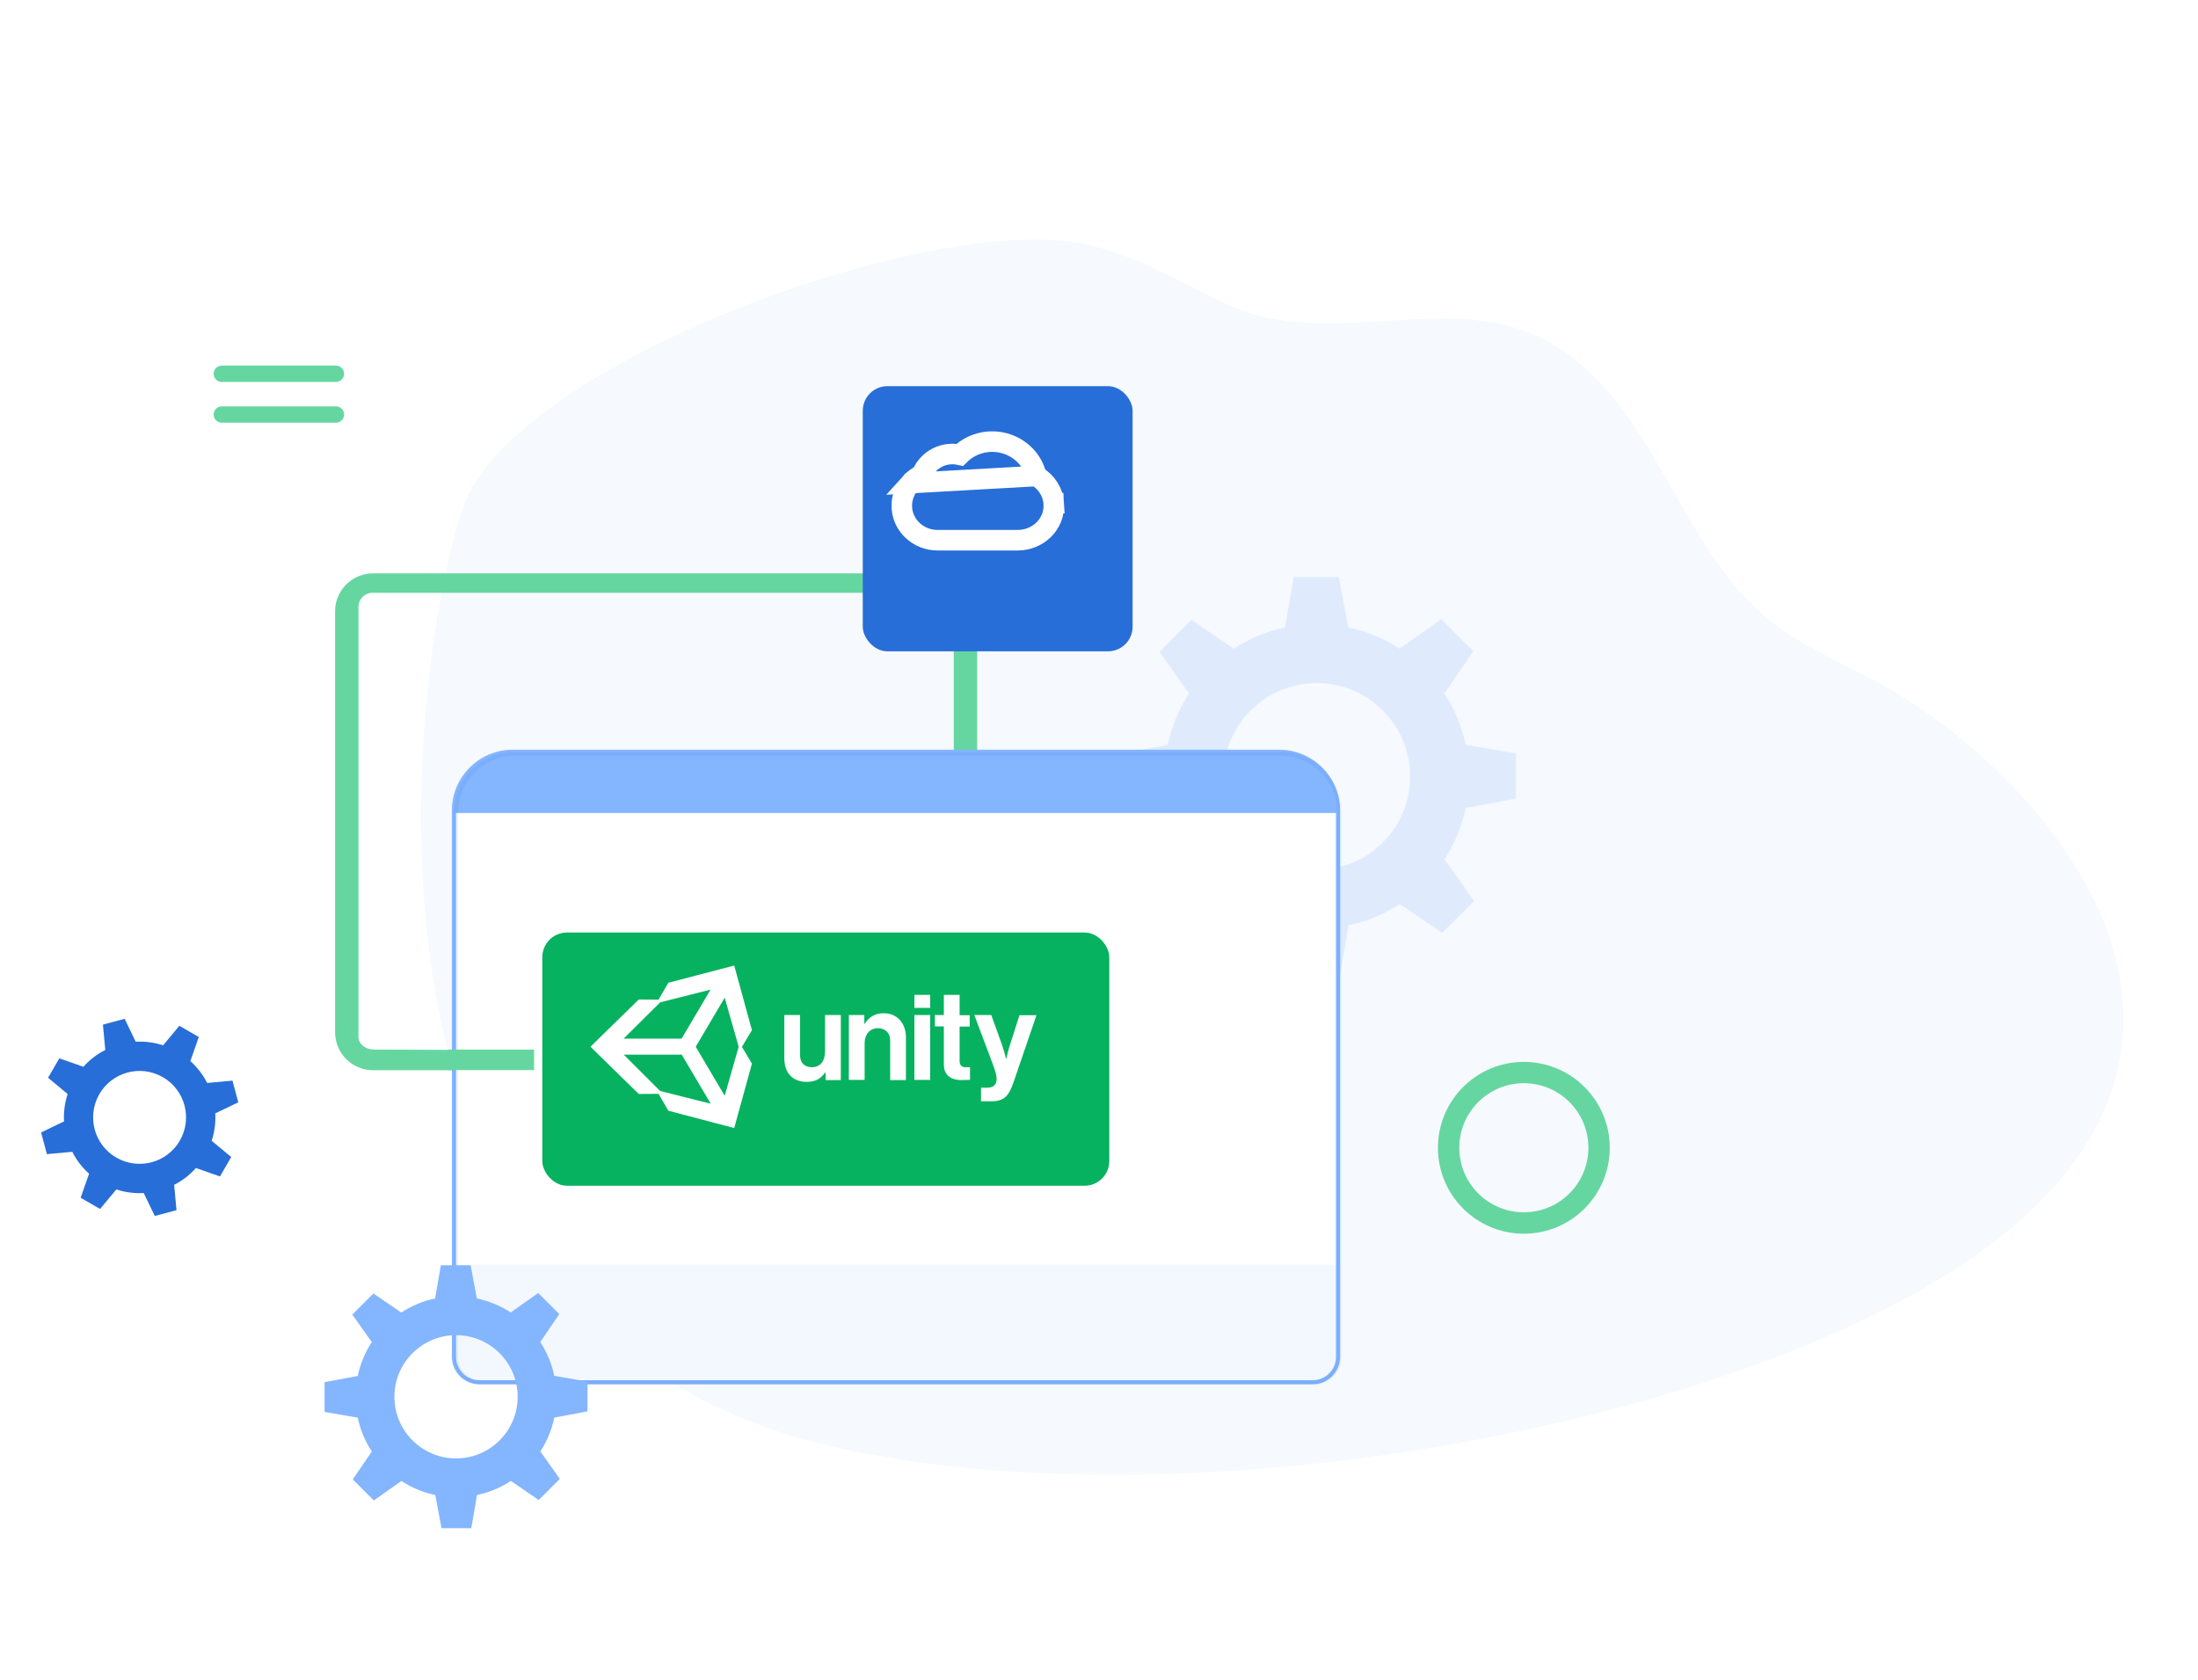 <svg width="535" height="409" viewBox="0 0 535 409" fill="none" xmlns="http://www.w3.org/2000/svg">
<path opacity="0.04" d="M201.456 351.865C293.017 373.366 443.374 344.008 494.967 294.094C546.559 244.18 495.373 188.126 459.534 167.484C448.382 161.1 435.809 156.518 426.843 147.631C407.268 128.169 401.146 96.44 376.433 82.97C355.058 71.302 329.116 83.153 305.215 76.564C294.782 73.751 277.932 61.074 260.212 58.782C221.021 53.712 124.631 89.451 112.734 123.452C100.836 157.453 76.077 322.423 201.456 351.865Z" fill="#276ED8"/>
<path opacity="0.2" d="M356.75 196.692L369 194.387V183.405L356.75 181.293C355.809 176.781 354.024 172.557 351.566 168.813L358.593 158.502L350.817 150.726L340.66 157.907C336.916 155.449 332.711 153.683 328.18 152.742L325.876 140.492H314.893L312.781 152.742C308.269 153.683 304.045 155.468 300.301 157.926L290.01 150.899L282.234 158.675L289.415 168.832C286.957 172.576 285.191 176.8 284.25 181.312L272 183.616V194.599L284.25 196.711C285.191 201.242 286.976 205.447 289.434 209.191L282.407 219.482L290.183 227.258L300.359 220.077C304.103 222.535 308.327 224.321 312.839 225.242L315.143 237.492H326.126L328.238 225.242C332.769 224.302 336.974 222.516 340.718 220.058L351.009 227.086L358.785 219.309L351.605 209.153C354.043 205.428 355.809 201.223 356.75 196.692ZM320.5 211.745C307.943 211.745 297.767 201.549 297.767 189.011C297.767 176.474 307.943 166.278 320.5 166.278C333.057 166.278 343.233 176.454 343.233 189.011C343.233 201.568 333.057 211.745 320.5 211.745Z" fill="#84B5FF"/>
<path d="M81.56 148.812V251.282C81.56 256.382 85.7 260.522 90.8 260.522H228.6C233.7 260.522 237.84 256.382 237.84 251.282V148.812C237.84 143.712 233.7 139.572 228.6 139.572H90.79C85.69 139.582 81.56 143.712 81.56 148.812ZM228.73 255.782H165.2L91 255.492C89.11 255.492 87.25 254.252 87.25 252.362V147.732C87.25 145.842 88.78 144.312 90.67 144.312H228.73C230.62 144.312 232.15 145.842 232.15 147.732V252.362C232.15 254.252 230.62 255.782 228.73 255.782Z" fill="#66D6A0"/>
<path d="M370.91 258.492C359.36 258.492 350 267.852 350 279.402C350 290.952 359.36 300.312 370.91 300.312C382.46 300.312 391.82 290.952 391.82 279.402C391.82 267.852 382.46 258.492 370.91 258.492ZM370.91 295.102C362.23 295.102 355.2 288.072 355.2 279.392C355.2 270.712 362.23 263.682 370.91 263.682C379.59 263.682 386.62 270.712 386.62 279.392C386.62 288.072 379.59 295.102 370.91 295.102Z" fill="#66D6A0"/>
<path d="M325.669 197.302V330.292C325.669 333.712 322.899 336.482 319.479 336.482H116.679C113.259 336.482 110.489 333.712 110.489 330.292V197.302C110.489 189.412 116.889 183.002 124.789 183.002H311.369C319.269 183.002 325.669 189.412 325.669 197.302Z" fill="white" stroke="#84B5FF" stroke-miterlimit="10"/>
<path d="M325.669 197.302V197.902H110.489V197.302C110.489 189.412 116.889 183.002 124.789 183.002H311.369C319.269 183.002 325.669 189.412 325.669 197.302Z" fill="#84B5FF"/>
<path opacity="0.1" d="M325.669 307.832V330.292C325.669 333.712 322.899 336.482 319.479 336.482H116.679C113.259 336.482 110.489 333.712 110.489 330.292V307.832H325.669Z" fill="#84B5FF"/>
<path d="M292.99 191.142C292.99 192.172 292.16 193.002 291.13 193.002C290.1 193.002 289.27 192.172 289.27 191.142C289.27 190.112 290.1 189.282 291.13 189.282C292.15 189.282 292.99 190.112 292.99 191.142Z" fill="#84B5FF"/>
<path d="M303.169 191.142C303.169 192.172 302.339 193.002 301.309 193.002C300.279 193.002 299.449 192.172 299.449 191.142C299.449 190.112 300.279 189.282 301.309 189.282C302.329 189.282 303.169 190.112 303.169 191.142Z" fill="#84B5FF"/>
<path d="M312.9 191.142C312.9 192.172 312.07 193.002 311.04 193.002C310.01 193.002 309.18 192.172 309.18 191.142C309.18 190.112 310.01 189.282 311.04 189.282C312.07 189.282 312.9 190.112 312.9 191.142Z" fill="#84B5FF"/>
<path opacity="0.1" d="M325.999 197.747V330.322C325.999 333.731 323.231 336.492 319.814 336.492H117.184C113.767 336.492 110.999 333.731 110.999 330.322V197.747C110.999 189.882 117.394 183.492 125.287 183.492H311.711C319.604 183.492 325.999 189.882 325.999 197.747Z" stroke="#276ED8" stroke-miterlimit="10"/>
<g filter="url(#filter0_d_93_1932)">
<path d="M134.918 341.08L143 339.56V332.314L134.918 330.92C134.297 327.943 133.119 325.156 131.497 322.686L136.134 315.883L131.003 310.752L124.302 315.49C121.831 313.869 119.057 312.703 116.067 312.082L114.547 304H107.301L105.907 312.082C102.93 312.703 100.143 313.881 97.673 315.503L90.883 310.866L85.752 315.997L90.49 322.698C88.869 325.169 87.703 327.956 87.082 330.933L79 332.453V339.699L87.082 341.093C87.703 344.082 88.881 346.857 90.503 349.327L85.866 356.117L90.997 361.248L97.711 356.51C100.181 358.131 102.968 359.31 105.945 359.918L107.466 368H114.712L116.105 359.918C119.095 359.297 121.869 358.119 124.34 356.497L131.13 361.134L136.26 356.003L131.523 349.302C133.131 346.844 134.297 344.07 134.918 341.08ZM111 351.012C102.715 351.012 96.001 344.285 96.001 336.013C96.001 327.74 102.715 321.013 111 321.013C119.285 321.013 125.999 327.728 125.999 336.013C125.999 344.298 119.285 351.012 111 351.012Z" fill="#84B5FF"/>
</g>
<g filter="url(#filter1_d_93_1932)">
<path d="M47.687 280.322L53.544 282.375L56.281 277.649L51.523 273.688C52.239 271.508 52.525 269.233 52.398 267.022L58 264.333L56.584 259.051L50.424 259.623C49.422 257.635 48.037 255.821 46.334 254.294L48.387 248.439L43.66 245.702L39.698 250.459C37.517 249.743 35.241 249.457 33.029 249.584L30.34 244L25.056 245.416L25.629 251.589C23.639 252.591 21.825 253.975 20.297 255.678L14.44 253.625L11.703 258.351L16.462 262.312C15.745 264.508 15.459 266.751 15.586 268.978L10 271.667L11.416 276.949L17.591 276.377C18.594 278.365 19.963 280.179 21.682 281.706L19.629 287.561L24.355 290.298L28.318 285.541C30.515 286.257 32.759 286.543 34.987 286.416L37.676 292L42.96 290.584L42.387 284.411C44.345 283.425 46.159 282.056 47.687 280.322ZM28.318 277.793C22.907 274.674 21.061 267.753 24.18 262.344C27.3 256.935 34.223 255.089 39.634 258.207C45.045 261.326 46.891 268.247 43.772 273.656C40.653 279.065 33.73 280.911 28.318 277.793Z" fill="#276ED8"/>
</g>
<rect x="109" y="255.492" width="21" height="5" fill="#66D6A0"/>
<g filter="url(#filter2_d_93_1932)">
<rect x="129" y="224" width="138" height="61.64" rx="6" fill="#06B25F"/>
</g>
<path d="M176.396 266.739L169.34 254.802L176.396 242.865L179.798 254.802L176.396 266.739ZM160.691 265.574L151.825 256.731H165.938L172.995 268.668L160.691 265.574ZM160.691 243.993L172.959 240.899L165.902 252.837H151.789L160.691 243.993ZM178.712 235.04L162.681 239.225L160.293 243.338L155.481 243.301L143.72 254.802L155.481 266.302L160.293 266.266L162.681 270.378L178.712 274.6L183.018 258.914L180.594 254.838L183.018 250.762L178.712 235.04ZM215.116 246.65C212.981 246.65 211.533 247.559 210.448 249.234H210.376V247.086H206.612V262.881H210.448V253.928C210.448 251.781 211.787 250.289 213.632 250.289C215.369 250.289 216.672 251.345 216.672 253.201V262.918H220.508V252.582C220.544 249.124 218.373 246.65 215.116 246.65ZM200.786 256.221C200.786 258.332 199.592 259.788 197.638 259.788C195.865 259.788 194.743 258.769 194.743 256.913V247.086H190.907V257.64C190.907 261.098 192.861 263.354 196.371 263.354C198.579 263.354 199.809 262.517 200.859 261.062H200.967V262.918H204.658V247.086H200.822V256.221H200.786ZM222.571 247.086H226.406V262.881H222.571V247.086ZM222.571 242.173H226.406V245.34H222.571V242.173ZM248.154 247.086L245.875 254.219C245.368 255.675 244.97 257.677 244.97 257.677H244.861C244.861 257.677 244.355 255.675 243.848 254.219L241.279 247.086H237.154L241.387 258.332C242.292 260.734 242.582 261.753 242.582 262.626C242.582 263.936 241.894 264.774 240.266 264.774H238.782V268.085H241.243C244.427 268.085 245.549 266.812 246.743 263.318L252.28 247.123H248.154V247.086ZM233.571 258.259V249.889H236.032V247.123H233.571V242.173H229.736V247.086H227.564V249.852H229.736V259.132C229.736 262.117 231.979 262.918 234.005 262.918C235.67 262.918 236.104 262.845 236.104 262.845V259.788H235.127C234.222 259.824 233.571 259.424 233.571 258.259Z" fill="white"/>
<g filter="url(#filter3_d_93_1932)">
<rect x="205" y="89" width="65.68" height="64.547" rx="6" fill="#276ED8"/>
</g>
<path d="M252.253 115.875C251.181 111.021 246.698 107.5 241.508 107.5C239.447 107.5 237.429 108.054 235.675 109.115C234.927 109.567 234.24 110.103 233.628 110.711C233.045 110.58 232.445 110.513 231.84 110.513C229.773 110.513 227.793 111.279 226.289 112.696C225.432 113.503 224.777 114.478 224.367 115.555C223.332 116.045 222.395 116.736 221.621 117.599L252.253 115.875ZM252.253 115.875C254.669 117.26 256.316 119.743 256.486 122.615L253.99 122.762L256.486 122.615C256.782 127.644 252.59 131.5 247.721 131.5H228.186C223.508 131.5 219.5 127.844 219.5 123.1C219.5 121.066 220.263 119.114 221.621 117.599L252.253 115.875Z" stroke="white" stroke-width="5"/>
<path d="M81.772 92.976H53.988C52.894 92.976 52 92.091 52 90.988C52 89.894 52.885 89 53.988 89H81.772C82.866 89 83.76 89.885 83.76 90.988C83.76 92.082 82.866 92.976 81.772 92.976Z" fill="#66D6A0"/>
<path d="M81.772 102.897H53.988C52.894 102.897 52 102.013 52 100.909C52 99.815 52.885 98.921 53.988 98.921H81.772C82.866 98.921 83.76 99.806 83.76 100.909C83.76 102.003 82.866 102.897 81.772 102.897Z" fill="#66D6A0"/>
<defs>
<filter id="filter0_d_93_1932" x="69" y="298" width="84" height="84" filterUnits="userSpaceOnUse" color-interpolation-filters="sRGB">
<feFlood flood-opacity="0" result="BackgroundImageFix"/>
<feColorMatrix in="SourceAlpha" type="matrix" values="0 0 0 0 0 0 0 0 0 0 0 0 0 0 0 0 0 0 127 0" result="hardAlpha"/>
<feOffset dy="4"/>
<feGaussianBlur stdDeviation="5"/>
<feColorMatrix type="matrix" values="0 0 0 0 0.089 0 0 0 0 0.04 0 0 0 0 0.396 0 0 0 0.25 0"/>
<feBlend mode="normal" in2="BackgroundImageFix" result="effect1_dropShadow_93_1932"/>
<feBlend mode="normal" in="SourceGraphic" in2="effect1_dropShadow_93_1932" result="shape"/>
</filter>
<filter id="filter1_d_93_1932" x="0" y="238" width="68" height="68" filterUnits="userSpaceOnUse" color-interpolation-filters="sRGB">
<feFlood flood-opacity="0" result="BackgroundImageFix"/>
<feColorMatrix in="SourceAlpha" type="matrix" values="0 0 0 0 0 0 0 0 0 0 0 0 0 0 0 0 0 0 127 0" result="hardAlpha"/>
<feOffset dy="4"/>
<feGaussianBlur stdDeviation="5"/>
<feColorMatrix type="matrix" values="0 0 0 0 0.089 0 0 0 0 0.04 0 0 0 0 0.396 0 0 0 0.25 0"/>
<feBlend mode="normal" in2="BackgroundImageFix" result="effect1_dropShadow_93_1932"/>
<feBlend mode="normal" in="SourceGraphic" in2="effect1_dropShadow_93_1932" result="shape"/>
</filter>
<filter id="filter2_d_93_1932" x="125" y="220" width="152" height="75.64" filterUnits="userSpaceOnUse" color-interpolation-filters="sRGB">
<feFlood flood-opacity="0" result="BackgroundImageFix"/>
<feColorMatrix in="SourceAlpha" type="matrix" values="0 0 0 0 0 0 0 0 0 0 0 0 0 0 0 0 0 0 127 0" result="hardAlpha"/>
<feMorphology radius="1" operator="dilate" in="SourceAlpha" result="effect1_dropShadow_93_1932"/>
<feOffset dx="3" dy="3"/>
<feGaussianBlur stdDeviation="3"/>
<feColorMatrix type="matrix" values="0 0 0 0 0 0 0 0 0 0 0 0 0 0 0 0 0 0 0.2 0"/>
<feBlend mode="normal" in2="BackgroundImageFix" result="effect1_dropShadow_93_1932"/>
<feBlend mode="normal" in="SourceGraphic" in2="effect1_dropShadow_93_1932" result="shape"/>
</filter>
<filter id="filter3_d_93_1932" x="199" y="83" width="87.68" height="86.547" filterUnits="userSpaceOnUse" color-interpolation-filters="sRGB">
<feFlood flood-opacity="0" result="BackgroundImageFix"/>
<feColorMatrix in="SourceAlpha" type="matrix" values="0 0 0 0 0 0 0 0 0 0 0 0 0 0 0 0 0 0 127 0" result="hardAlpha"/>
<feMorphology radius="3" operator="dilate" in="SourceAlpha" result="effect1_dropShadow_93_1932"/>
<feOffset dx="5" dy="5"/>
<feGaussianBlur stdDeviation="4"/>
<feColorMatrix type="matrix" values="0 0 0 0 0 0 0 0 0 0 0 0 0 0 0 0 0 0 0.2 0"/>
<feBlend mode="normal" in2="BackgroundImageFix" result="effect1_dropShadow_93_1932"/>
<feBlend mode="normal" in="SourceGraphic" in2="effect1_dropShadow_93_1932" result="shape"/>
</filter>
</defs>
</svg>
